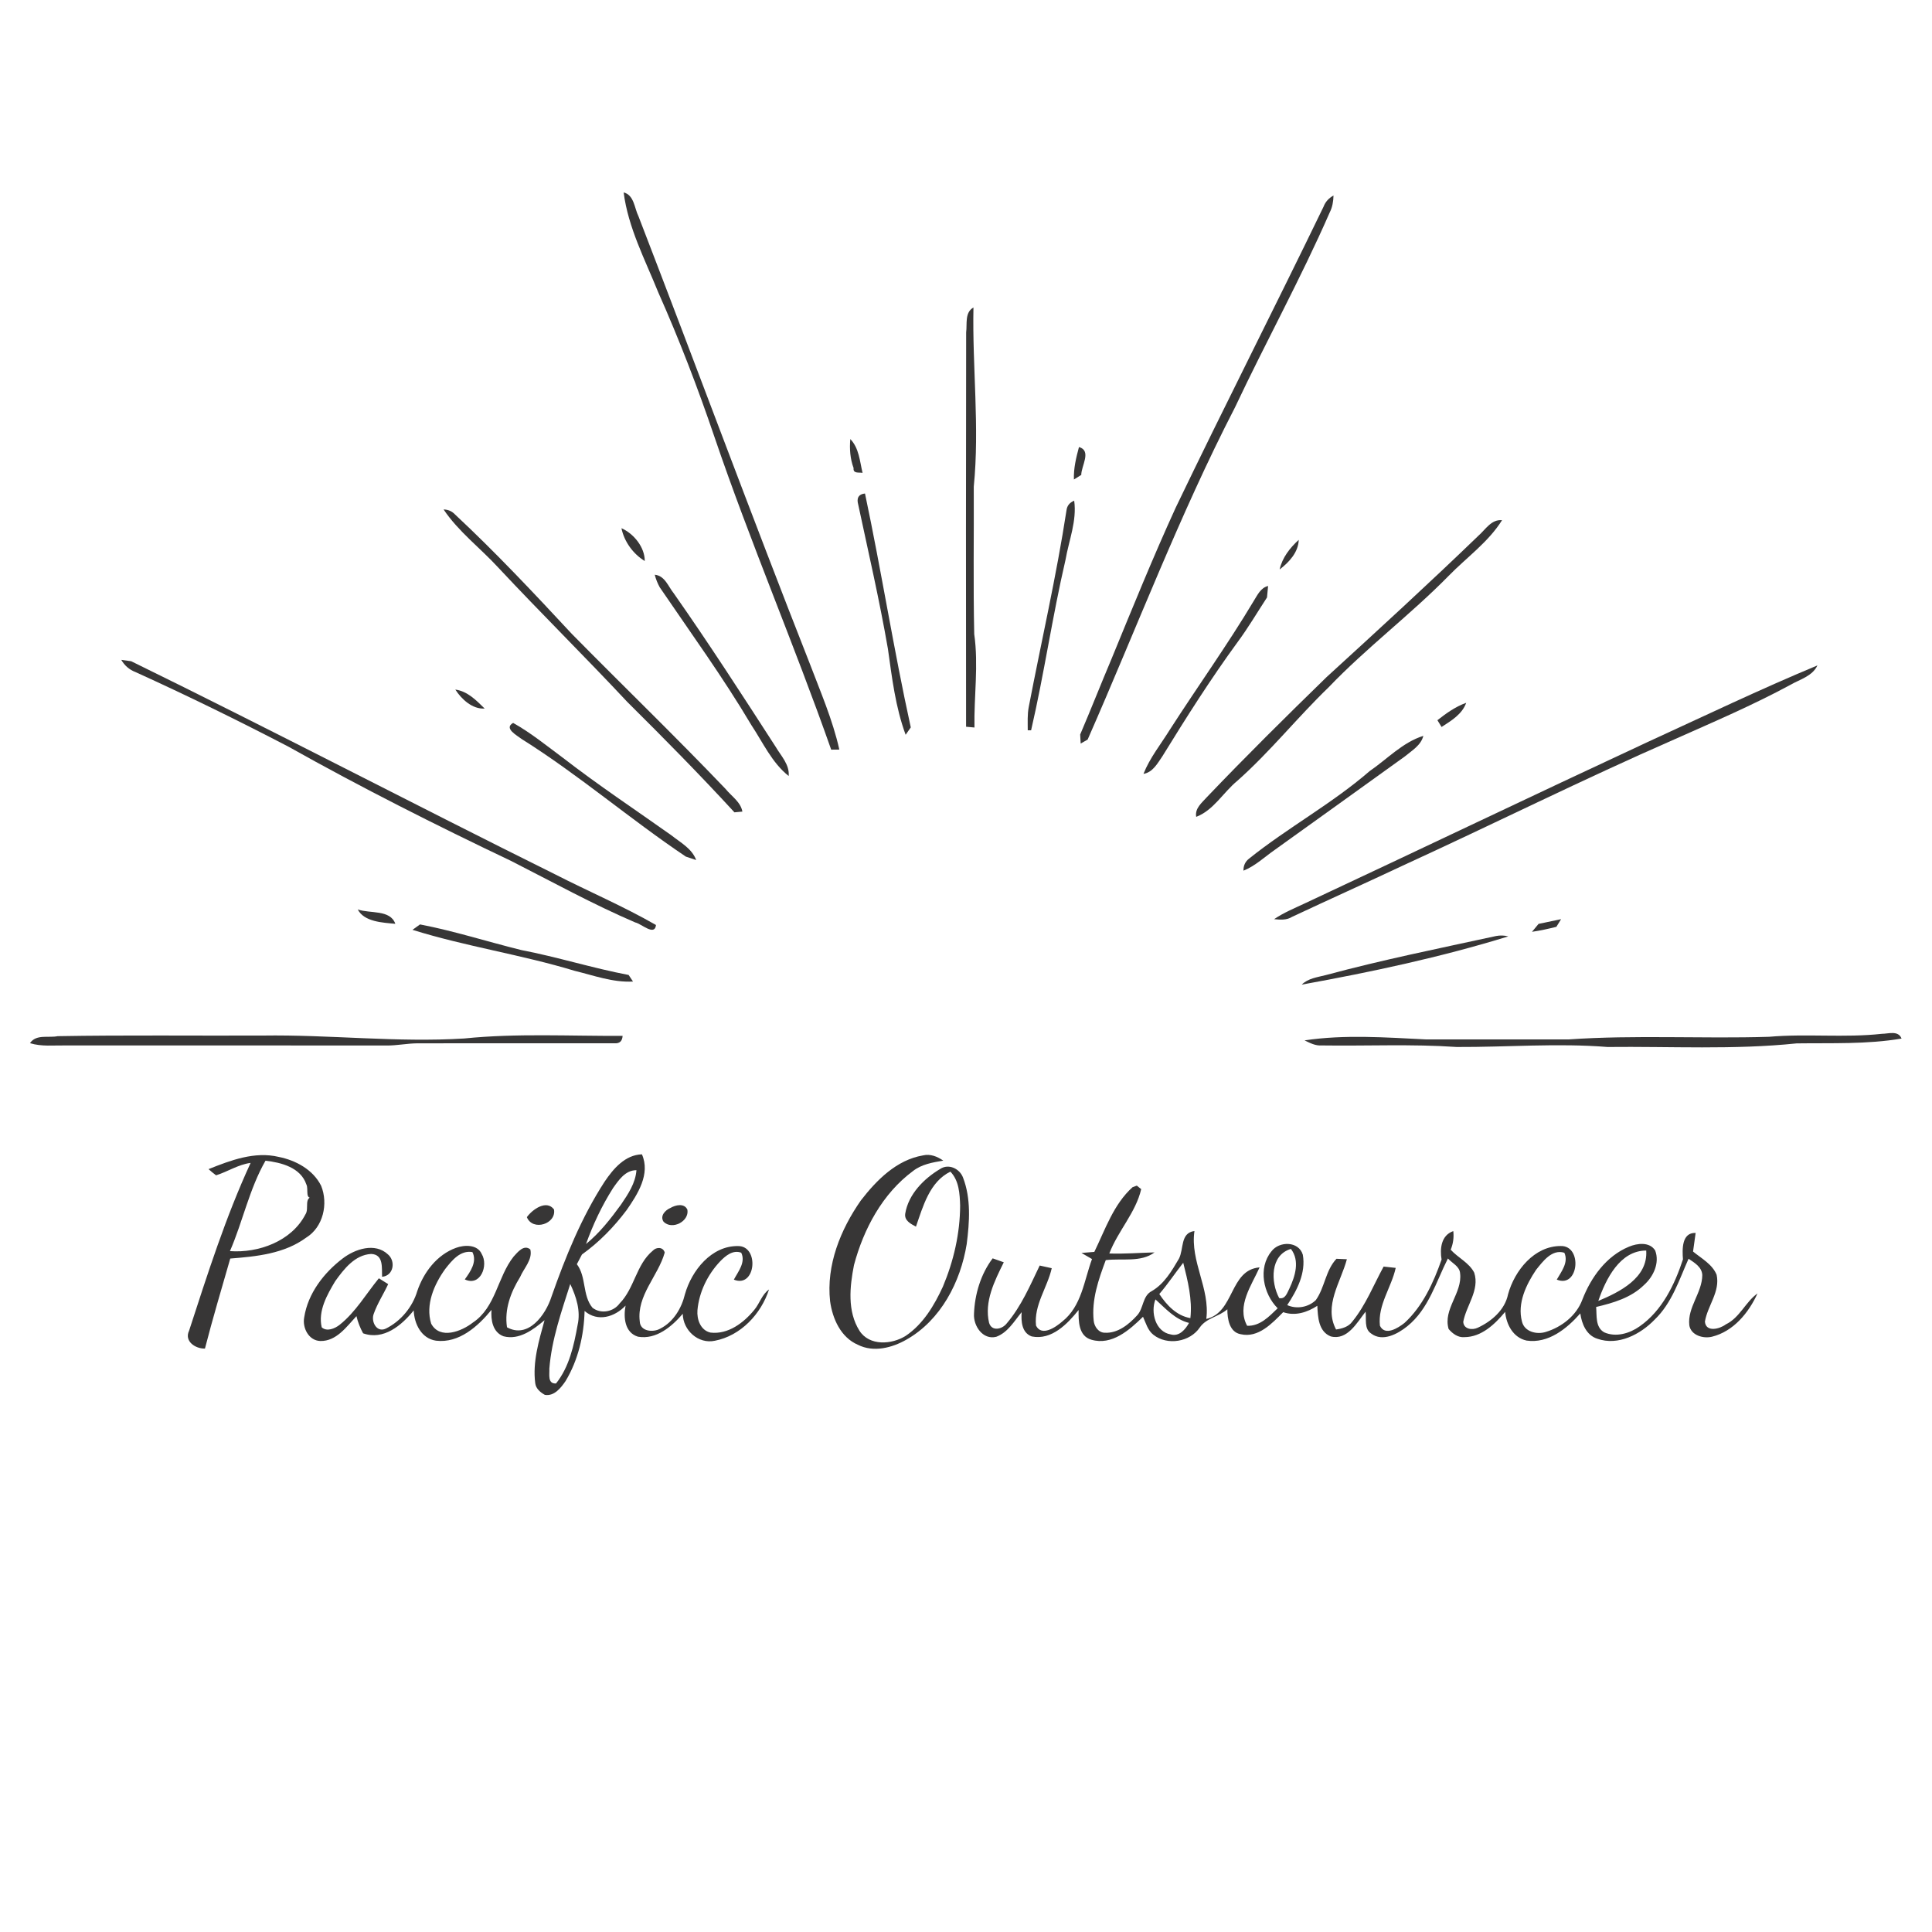 <?xml version="1.0" encoding="UTF-8" ?>
<!DOCTYPE svg PUBLIC "-//W3C//DTD SVG 1.1//EN" "http://www.w3.org/Graphics/SVG/1.1/DTD/svg11.dtd">
<svg width="500pt" height="500pt" viewBox="0 0 500 500" version="1.1" xmlns="http://www.w3.org/2000/svg">
<g id="#fbfaf9ff">
</g>
<g id="#373636ff">
<path fill="#373636" opacity="1.00" d=" M 161.40 49.80 C 164.13 50.49 164.17 53.85 165.24 55.98 C 180.10 94.48 194.39 133.19 209.51 171.59 C 212.31 178.97 215.49 186.27 217.22 193.99 C 216.69 194.00 215.64 194.01 215.11 194.01 C 205.56 166.83 194.17 140.33 184.89 113.05 C 180.59 100.36 175.78 87.85 170.33 75.60 C 166.93 67.17 162.57 58.92 161.40 49.80 Z" />
<path fill="#373636" opacity="1.00" d=" M 342.54 53.48 C 343.01 52.22 343.93 51.24 345.11 50.60 C 345.07 52.11 344.83 53.61 344.14 54.96 C 336.64 72.11 327.58 88.52 319.61 105.44 C 305.22 133.33 294.10 162.73 281.48 191.40 C 281.03 191.66 280.13 192.17 279.68 192.43 C 279.65 191.84 279.58 190.67 279.55 190.09 C 282.33 183.60 284.91 177.02 287.66 170.52 C 293.05 157.41 298.37 144.27 304.27 131.38 C 316.79 105.30 329.94 79.52 342.54 53.48 Z" />
<path fill="#373636" opacity="1.00" d=" M 250.04 86.02 C 250.33 83.84 249.62 80.86 251.93 79.58 C 251.61 95.05 253.55 110.51 252.01 125.95 C 252.07 138.67 251.85 151.40 252.13 164.11 C 253.28 172.15 252.04 180.23 252.19 188.28 C 251.64 188.23 250.56 188.13 250.02 188.08 C 249.98 154.06 249.98 120.04 250.04 86.02 Z" />
<path fill="#373636" opacity="1.00" d=" M 220.06 113.63 C 222.33 115.97 222.51 119.38 223.23 122.38 C 222.41 122.19 220.72 122.66 220.91 121.14 C 220.02 118.73 219.83 116.17 220.06 113.63 Z" />
<path fill="#373636" opacity="1.00" d=" M 279.24 115.69 C 282.60 116.67 279.82 120.57 279.83 122.91 C 279.36 123.21 278.41 123.80 277.93 124.09 C 277.82 121.23 278.50 118.44 279.24 115.69 Z" />
<path fill="#373636" opacity="1.00" d=" M 221.98 130.00 C 221.79 128.63 222.41 127.87 223.86 127.72 C 228.12 147.82 231.29 168.17 235.71 188.25 C 235.38 188.73 234.71 189.68 234.38 190.16 C 231.74 183.00 230.85 175.41 229.79 167.91 C 227.59 155.19 224.67 142.61 221.98 130.00 Z" />
<path fill="#373636" opacity="1.00" d=" M 276.02 131.99 C 276.18 130.85 276.84 130.05 278.00 129.58 C 278.73 134.81 276.63 139.82 275.75 144.90 C 272.35 159.51 270.23 174.39 266.85 189.00 L 265.98 189.00 C 265.99 186.97 265.85 184.92 266.25 182.91 C 269.51 165.94 273.40 149.08 276.02 131.99 Z" />
<path fill="#373636" opacity="1.00" d=" M 114.80 131.85 C 116.00 131.87 117.00 132.32 117.81 133.19 C 128.32 143.00 138.16 153.48 147.95 164.01 C 161.18 177.45 174.76 190.55 187.79 204.19 C 189.30 206.06 191.69 207.54 192.13 210.04 C 191.62 210.09 190.58 210.18 190.07 210.23 C 181.10 200.47 171.79 191.03 162.38 181.70 C 151.41 169.96 139.96 158.67 128.99 146.93 C 124.33 141.85 118.66 137.60 114.80 131.85 Z" />
<path fill="#373636" opacity="1.00" d=" M 382.65 138.61 C 384.46 137.02 385.95 134.37 388.73 134.62 C 385.21 140.28 379.55 144.27 374.93 149.01 C 365.02 159.11 353.64 167.63 343.86 177.86 C 335.72 185.71 328.66 194.60 320.18 202.11 C 316.57 205.09 314.06 209.70 309.58 211.40 C 309.18 209.18 311.05 207.76 312.34 206.30 C 322.44 195.72 332.85 185.42 343.33 175.22 C 356.55 163.14 369.76 151.05 382.65 138.61 Z" />
<path fill="#373636" opacity="1.00" d=" M 160.83 136.70 C 164.02 138.10 166.89 141.64 166.86 145.19 C 163.84 143.35 161.54 140.16 160.83 136.70 Z" />
<path fill="#373636" opacity="1.00" d=" M 331.17 147.38 C 331.84 144.31 333.84 141.79 336.11 139.71 C 336.01 142.95 333.60 145.51 331.17 147.38 Z" />
<path fill="#373636" opacity="1.00" d=" M 169.45 148.74 C 172.07 148.99 172.93 151.77 174.36 153.54 C 183.50 166.57 192.14 179.95 200.77 193.32 C 202.16 195.68 204.36 197.87 204.11 200.83 C 199.77 197.40 197.44 192.15 194.44 187.63 C 187.16 175.35 178.77 163.80 170.75 152.01 C 170.18 150.98 169.74 149.89 169.45 148.74 Z" />
<path fill="#373636" opacity="1.00" d=" M 324.48 155.50 C 325.44 153.98 326.25 152.12 328.18 151.65 C 328.11 152.39 327.97 153.88 327.90 154.62 C 325.37 158.49 323.03 162.48 320.27 166.20 C 313.32 175.72 307.01 185.67 300.84 195.70 C 299.57 197.54 298.36 199.87 295.93 200.28 C 297.58 196.11 300.43 192.60 302.77 188.82 C 309.94 177.67 317.68 166.88 324.48 155.50 Z" />
<path fill="#373636" opacity="1.00" d=" M 31.39 170.77 C 32.03 170.86 33.32 171.04 33.96 171.13 C 70.71 189.12 106.97 208.08 143.62 226.26 C 152.30 230.70 161.31 234.53 169.77 239.39 C 169.45 242.38 166.01 239.06 164.38 238.72 C 153.41 234.01 142.94 228.24 132.31 222.83 C 112.81 213.55 93.51 203.82 74.67 193.25 C 61.63 186.46 48.41 179.99 35.02 173.91 C 33.46 173.32 32.21 172.21 31.39 170.77 Z" />
<path fill="#373636" opacity="1.00" d=" M 426.18 192.14 C 440.86 185.41 455.44 178.41 470.35 172.21 C 469.01 175.03 465.83 175.80 463.35 177.24 C 453.62 182.50 443.44 186.85 433.35 191.34 C 409.66 201.70 386.53 213.25 363.03 224.02 C 353.50 228.51 343.88 232.82 334.35 237.30 C 332.96 238.18 331.29 238.03 329.74 237.88 C 332.26 236.16 335.09 235.02 337.84 233.72 C 367.32 219.93 396.67 205.87 426.18 192.14 Z" />
<path fill="#373636" opacity="1.00" d=" M 117.84 178.46 C 121.00 178.89 123.26 181.25 125.43 183.37 C 122.29 183.59 119.44 180.97 117.84 178.46 Z" />
<path fill="#373636" opacity="1.00" d=" M 372.00 186.39 C 374.29 184.59 376.68 182.88 379.45 181.89 C 378.40 184.86 375.57 186.52 373.08 188.14 C 372.81 187.70 372.27 186.83 372.00 186.39 Z" />
<path fill="#373636" opacity="1.00" d=" M 134.99 191.25 C 133.84 190.34 130.27 188.49 132.80 187.09 C 137.43 189.68 141.54 193.06 145.79 196.20 C 154.87 203.23 164.44 209.57 173.80 216.21 C 176.14 218.08 179.07 219.59 180.17 222.58 C 179.50 222.36 178.16 221.92 177.50 221.69 C 163.02 211.98 149.78 200.52 134.99 191.25 Z" />
<path fill="#373636" opacity="1.00" d=" M 354.45 199.57 C 359.00 196.45 363.02 192.10 368.36 190.44 C 367.73 192.92 365.40 194.24 363.58 195.76 C 352.39 203.84 341.17 211.85 329.97 219.90 C 327.29 221.76 324.88 224.10 321.81 225.33 C 321.78 224.02 322.27 222.98 323.26 222.21 C 333.30 214.16 344.71 208.01 354.45 199.57 Z" />
<path fill="#373636" opacity="1.00" d=" M 92.59 235.36 C 95.73 236.49 100.99 235.32 102.31 239.08 C 99.04 238.78 94.21 238.57 92.59 235.36 Z" />
<path fill="#373636" opacity="1.00" d=" M 398.18 239.10 C 400.13 238.71 402.06 238.27 404.01 237.88 C 403.71 238.37 403.09 239.37 402.79 239.86 C 400.70 240.38 398.60 240.85 396.48 241.15 C 396.91 240.64 397.76 239.61 398.18 239.10 Z" />
<path fill="#373636" opacity="1.00" d=" M 106.75 240.64 C 107.24 240.29 108.21 239.59 108.70 239.24 C 117.56 240.94 126.18 243.72 134.94 245.88 C 144.27 247.67 153.35 250.55 162.69 252.32 C 162.97 252.74 163.54 253.59 163.82 254.02 C 158.63 254.31 153.69 252.45 148.72 251.25 C 134.90 247.05 120.52 244.94 106.75 240.64 Z" />
<path fill="#373636" opacity="1.00" d=" M 343.12 252.35 C 357.68 248.42 372.46 245.44 387.19 242.24 C 388.24 242.04 389.29 242.07 390.34 242.34 C 372.85 247.74 354.89 251.56 336.89 254.82 C 338.57 253.16 340.94 252.92 343.12 252.35 Z" />
<path fill="#373636" opacity="1.00" d=" M 7.76 269.97 C 9.36 267.58 12.53 268.65 14.92 268.16 C 32.60 267.85 50.28 268.07 67.97 268.00 C 85.37 267.74 102.73 269.84 120.13 268.76 C 133.75 267.37 147.47 268.16 161.13 268.08 C 161.04 269.44 160.37 270.07 159.11 270.00 C 142.09 270.01 125.06 269.98 108.04 270.01 C 105.33 270.03 102.67 270.61 99.96 270.58 C 72.30 270.54 44.63 270.57 16.97 270.56 C 13.90 270.51 10.75 270.90 7.76 269.97 Z" />
<path fill="#373636" opacity="1.00" d=" M 457.83 268.32 C 467.54 267.47 477.34 268.62 487.03 267.55 C 488.73 267.55 491.27 266.60 492.12 268.78 C 483.16 270.30 474.00 269.90 464.95 270.03 C 448.70 271.72 432.34 270.78 416.03 270.96 C 403.03 269.92 390.01 271.02 377.00 270.96 C 365.38 270.16 353.71 270.73 342.07 270.56 C 340.45 270.69 339.01 269.92 337.62 269.25 C 348.00 267.69 358.61 268.49 369.05 269.00 C 381.35 268.99 393.66 269.00 405.97 269.00 C 423.22 267.80 440.55 268.86 457.83 268.32 Z" />
<path fill="#373636" opacity="1.00" d=" M 53.97 302.57 C 59.68 300.29 65.92 297.91 72.15 299.41 C 76.58 300.30 81.02 302.71 83.11 306.88 C 84.99 311.52 83.66 317.56 79.25 320.29 C 73.58 324.47 66.39 325.18 59.59 325.71 C 57.36 333.46 55.05 341.20 53.04 349.01 C 50.58 349.08 47.61 347.12 48.94 344.37 C 53.71 329.72 58.39 314.97 64.86 300.96 C 61.66 301.37 58.95 303.22 55.92 304.17 C 55.24 303.67 54.59 303.13 53.97 302.57 M 59.51 323.79 C 66.92 324.33 75.46 321.22 79.03 314.31 C 80.14 312.76 78.38 309.65 81.34 309.69 C 78.70 310.95 79.96 307.72 79.28 306.52 C 77.81 302.15 72.80 300.85 68.71 300.39 C 64.51 307.72 62.85 316.11 59.51 323.79 Z" />
<path fill="#373636" opacity="1.00" d=" M 156.48 305.80 C 158.74 302.46 161.76 298.88 166.13 298.74 C 168.38 303.83 165.03 309.05 162.20 313.13 C 158.92 317.51 155.06 321.48 150.61 324.66 C 150.28 325.29 149.62 326.54 149.29 327.17 C 151.80 330.48 150.67 335.23 153.33 338.44 C 155.49 340.14 158.77 339.51 160.35 337.34 C 164.22 333.42 164.63 327.25 168.94 323.68 C 169.85 322.69 171.62 322.66 172.03 324.16 C 170.33 330.25 164.74 335.24 165.57 341.98 C 165.67 344.60 169.05 344.90 170.89 343.84 C 174.30 342.10 176.40 338.56 177.27 334.92 C 179.01 328.80 184.12 322.38 190.99 322.48 C 196.58 322.41 195.63 333.48 189.92 331.17 C 191.04 329.07 193.04 326.68 191.83 324.20 C 189.67 323.39 187.76 325.00 186.36 326.45 C 183.13 329.87 180.93 334.36 180.50 339.07 C 180.30 341.44 181.29 344.29 183.87 344.87 C 188.43 345.41 192.48 342.34 195.21 338.99 C 196.61 337.32 197.18 335.01 199.02 333.71 C 196.97 340.07 191.68 345.71 184.98 346.99 C 180.71 347.89 176.75 344.27 176.70 340.01 C 173.84 343.33 169.84 346.74 165.13 345.94 C 161.64 344.90 161.32 340.88 161.90 337.89 C 159.08 340.85 154.69 342.20 151.29 339.28 C 151.13 345.59 149.64 351.99 146.36 357.43 C 145.16 359.19 143.42 361.40 141.01 360.99 C 139.86 360.36 138.67 359.36 138.52 357.98 C 137.80 352.43 139.48 346.95 140.93 341.66 C 138.03 344.12 134.36 346.89 130.31 345.83 C 127.50 344.78 127.00 341.61 127.20 338.99 C 123.70 343.26 118.79 347.68 112.85 346.97 C 109.06 346.42 107.20 342.62 107.07 339.13 C 103.97 342.99 99.27 346.95 93.97 345.06 C 93.21 343.66 92.61 342.16 92.25 340.61 C 89.72 343.32 87.08 347.13 82.92 347.05 C 79.90 346.98 78.20 343.63 78.73 340.92 C 79.70 334.72 83.81 329.40 88.70 325.68 C 91.91 323.23 97.05 321.51 100.39 324.63 C 102.46 326.37 101.88 330.18 98.88 330.43 C 98.77 328.16 99.34 324.64 96.04 324.52 C 91.81 324.77 89.01 328.43 86.74 331.59 C 84.64 335.11 82.27 339.28 83.26 343.51 C 84.59 344.72 86.69 343.83 87.92 342.84 C 92.05 339.55 94.73 334.87 98.05 330.82 C 98.85 331.32 99.65 331.82 100.46 332.33 C 99.27 334.90 97.69 337.29 96.74 339.97 C 95.94 341.92 97.43 344.98 99.84 343.85 C 103.74 341.92 106.76 338.27 108.00 334.10 C 109.65 329.27 113.08 324.73 117.99 322.95 C 120.18 322.14 123.57 322.02 124.67 324.54 C 126.45 327.49 124.36 333.04 120.29 331.11 C 121.73 329.11 123.53 326.55 122.26 324.04 C 119.13 323.49 116.95 326.21 115.24 328.39 C 112.36 332.38 110.06 337.62 111.59 342.57 C 113.87 346.77 119.46 344.57 122.38 342.28 C 128.33 338.33 128.73 330.50 132.91 325.22 C 133.94 324.10 135.58 321.96 137.25 323.36 C 137.87 326.00 135.58 328.19 134.60 330.50 C 132.19 334.39 130.50 338.85 131.21 343.50 C 136.72 346.56 141.23 340.25 142.71 335.62 C 146.34 325.28 150.49 315.02 156.48 305.80 M 158.66 307.47 C 155.78 312.00 153.47 316.90 151.66 321.95 C 155.22 319.05 158.05 315.41 160.73 311.72 C 162.55 309.03 164.48 306.19 164.71 302.84 C 161.83 302.85 160.15 305.37 158.66 307.47 M 147.58 332.30 C 145.30 339.46 142.76 346.67 142.17 354.21 C 142.26 355.64 141.64 358.17 143.90 358.04 C 147.32 353.77 148.53 348.20 149.48 342.93 C 150.32 339.24 149.14 335.61 147.58 332.30 Z" />
<path fill="#373636" opacity="1.00" d=" M 222.80 310.66 C 226.86 305.41 232.02 300.19 238.85 299.02 C 240.77 298.56 242.57 299.30 244.12 300.37 C 241.38 300.83 238.51 301.30 236.26 303.08 C 228.37 308.92 223.50 318.07 221.01 327.40 C 219.91 332.97 219.25 339.36 222.43 344.39 C 224.99 348.40 230.82 347.99 234.42 345.70 C 238.92 342.67 241.80 337.81 244.02 332.98 C 246.81 326.35 248.46 319.19 248.48 311.98 C 248.38 308.93 248.21 305.55 245.96 303.22 C 240.58 305.85 238.87 312.22 237.05 317.45 C 235.74 316.76 234.00 315.90 234.27 314.10 C 235.09 309.06 239.10 305.03 243.34 302.51 C 245.52 301.08 248.36 302.45 249.22 304.73 C 251.34 310.21 250.91 316.27 250.18 321.98 C 248.59 331.78 243.48 341.65 234.61 346.68 C 230.88 348.82 226.07 350.07 222.03 348.03 C 217.60 346.13 215.45 341.29 214.83 336.77 C 213.80 327.42 217.52 318.21 222.80 310.66 Z" />
<path fill="#373636" opacity="1.00" d=" M 283.21 323.99 C 286.03 318.19 288.20 311.65 293.11 307.24 L 294.21 306.84 L 295.34 307.75 C 293.95 313.80 289.30 318.60 287.09 324.40 C 290.99 324.54 294.89 324.22 298.79 324.12 C 295.28 326.77 290.30 325.61 286.17 326.12 C 284.30 331.12 282.46 336.39 283.05 341.82 C 283.21 343.31 284.29 344.91 285.94 344.91 C 289.30 345.10 292.20 342.72 294.33 340.37 C 295.99 338.53 295.67 335.38 298.05 334.15 C 301.31 332.27 303.25 328.91 305.10 325.76 C 306.41 323.28 305.40 319.07 309.12 318.59 C 307.98 326.47 313.21 333.46 312.19 341.34 C 319.55 339.67 318.15 328.65 325.98 328.00 C 323.93 332.61 319.96 338.00 322.76 343.11 C 326.10 343.24 328.45 340.70 330.66 338.58 C 326.92 334.85 325.53 328.16 329.03 323.87 C 331.04 321.15 336.12 321.16 337.17 324.73 C 338.00 329.44 335.66 333.97 333.13 337.76 C 335.59 338.86 338.59 338.34 340.53 336.47 C 342.87 333.19 343.04 328.76 345.88 325.77 C 346.55 325.80 347.90 325.86 348.57 325.89 C 347.01 331.77 342.51 337.93 345.77 344.07 C 347.35 343.85 349.01 343.38 349.99 342.01 C 353.46 337.75 355.47 332.57 358.08 327.79 C 358.86 327.88 360.43 328.04 361.21 328.13 C 360.10 333.19 356.54 337.70 357.12 343.09 C 358.42 345.85 361.83 343.69 363.49 342.37 C 368.21 338.04 370.99 331.93 373.08 325.97 C 372.60 323.14 372.97 319.69 376.11 318.61 C 376.30 320.27 376.08 321.87 375.44 323.42 C 377.34 325.53 380.22 326.78 381.53 329.37 C 382.98 333.88 379.48 337.82 378.69 342.08 C 378.78 344.02 381.04 344.30 382.45 343.61 C 386.05 341.94 389.47 339.00 390.29 334.94 C 391.98 328.81 397.09 322.44 403.93 322.47 C 409.61 322.33 408.61 333.53 402.89 331.16 C 404.07 329.09 406.00 326.71 404.85 324.21 C 401.62 323.22 399.30 326.45 397.53 328.64 C 394.97 332.46 392.65 337.27 393.87 341.95 C 394.47 344.67 397.70 345.45 400.06 344.70 C 404.17 343.45 408.00 340.46 409.51 336.35 C 411.73 330.60 415.70 325.07 421.56 322.65 C 423.72 321.74 426.93 321.33 428.36 323.63 C 429.57 326.83 427.91 330.38 425.49 332.54 C 422.15 335.84 417.53 337.20 413.08 338.24 C 413.28 340.49 412.83 343.46 415.15 344.80 C 418.19 346.16 421.75 345.10 424.35 343.25 C 430.15 339.20 433.41 332.45 435.55 325.91 C 435.36 323.40 435.18 318.95 438.83 319.08 C 438.61 320.69 438.39 322.29 438.16 323.90 C 440.34 325.69 443.15 327.18 444.26 329.91 C 445.22 334.29 441.91 337.90 441.23 342.04 C 441.49 344.89 445.08 343.94 446.62 342.76 C 450.25 341.03 451.70 336.98 454.84 334.74 C 452.56 339.75 448.61 344.57 443.06 345.94 C 440.79 346.50 437.60 345.58 437.19 342.97 C 436.68 338.31 440.54 334.55 440.55 329.96 C 440.43 327.88 438.52 326.79 437.00 325.76 C 434.55 331.24 432.70 337.20 428.26 341.48 C 424.55 345.34 418.76 348.37 413.38 346.46 C 410.55 345.56 409.35 342.60 408.98 339.91 C 405.52 343.85 400.67 347.77 395.08 346.94 C 391.60 346.18 389.84 342.80 389.53 339.51 C 386.89 342.69 383.42 346.03 379.01 346.05 C 377.35 346.22 375.90 345.13 374.90 343.94 C 373.40 338.82 378.51 334.61 377.87 329.52 C 377.74 327.70 375.78 326.89 374.72 325.69 C 371.63 331.76 369.74 338.77 364.22 343.22 C 361.74 345.23 357.80 347.36 354.86 345.12 C 352.96 343.89 353.67 341.27 353.41 339.46 C 351.21 342.26 348.69 346.97 344.39 345.86 C 341.21 344.58 341.07 340.84 340.92 337.94 C 338.30 339.65 335.18 340.65 332.09 339.59 C 329.19 342.51 325.64 346.34 321.08 345.29 C 318.15 344.77 317.63 341.27 317.64 338.84 C 315.47 340.75 312.21 341.08 310.51 343.54 C 307.96 347.33 302.10 348.28 298.51 345.45 C 297.03 344.30 296.55 342.40 295.81 340.78 C 292.31 344.20 287.75 348.27 282.45 346.72 C 279.08 345.75 279.11 341.85 279.14 339.03 C 276.23 342.66 272.14 346.90 267.01 345.87 C 264.41 344.92 264.24 341.93 264.40 339.59 C 262.47 341.92 260.83 344.85 257.83 345.96 C 254.35 346.84 251.88 343.13 252.07 340.02 C 252.26 334.94 253.82 329.74 256.90 325.66 C 257.62 325.91 259.06 326.42 259.78 326.68 C 257.41 331.47 254.68 336.85 255.97 342.33 C 256.66 344.67 259.39 344.02 260.56 342.47 C 264.30 338.08 266.59 332.68 269.07 327.52 C 269.85 327.69 271.41 328.04 272.19 328.21 C 271.06 333.23 267.55 337.72 268.12 343.06 C 269.57 346.00 273.24 343.47 274.93 341.99 C 279.93 338.04 280.55 331.42 282.61 325.84 C 281.69 325.32 280.78 324.79 279.88 324.26 C 280.71 324.19 282.38 324.06 283.21 323.99 M 331.06 335.95 C 332.69 336.29 333.13 334.53 333.71 333.44 C 335.18 330.29 336.45 326.29 334.09 323.22 C 328.68 324.79 328.82 331.84 331.06 335.95 M 413.64 336.68 C 419.16 334.37 426.53 330.72 426.04 323.64 C 419.21 323.64 415.56 331.07 413.64 336.68 M 300.03 334.89 C 301.94 337.78 304.50 340.51 308.07 341.13 C 308.61 336.26 307.39 331.47 306.22 326.80 C 304.12 329.47 302.24 332.31 300.03 334.89 M 299.03 336.28 C 297.72 339.61 299.03 344.70 303.00 345.35 C 305.19 345.96 306.78 344.06 307.72 342.37 C 304.10 341.47 301.67 338.66 299.03 336.28 Z" />
<path fill="#373636" opacity="1.00" d=" M 136.35 315.00 C 137.79 312.99 141.43 310.40 143.37 313.00 C 144.05 316.74 137.88 318.73 136.35 315.00 Z" />
<path fill="#373636" opacity="1.00" d=" M 173.50 312.62 C 174.83 311.83 177.13 311.31 177.90 313.08 C 178.41 316.13 173.90 318.40 171.73 316.18 C 170.74 314.68 172.15 313.19 173.50 312.62 Z" />
</g>
</svg>
